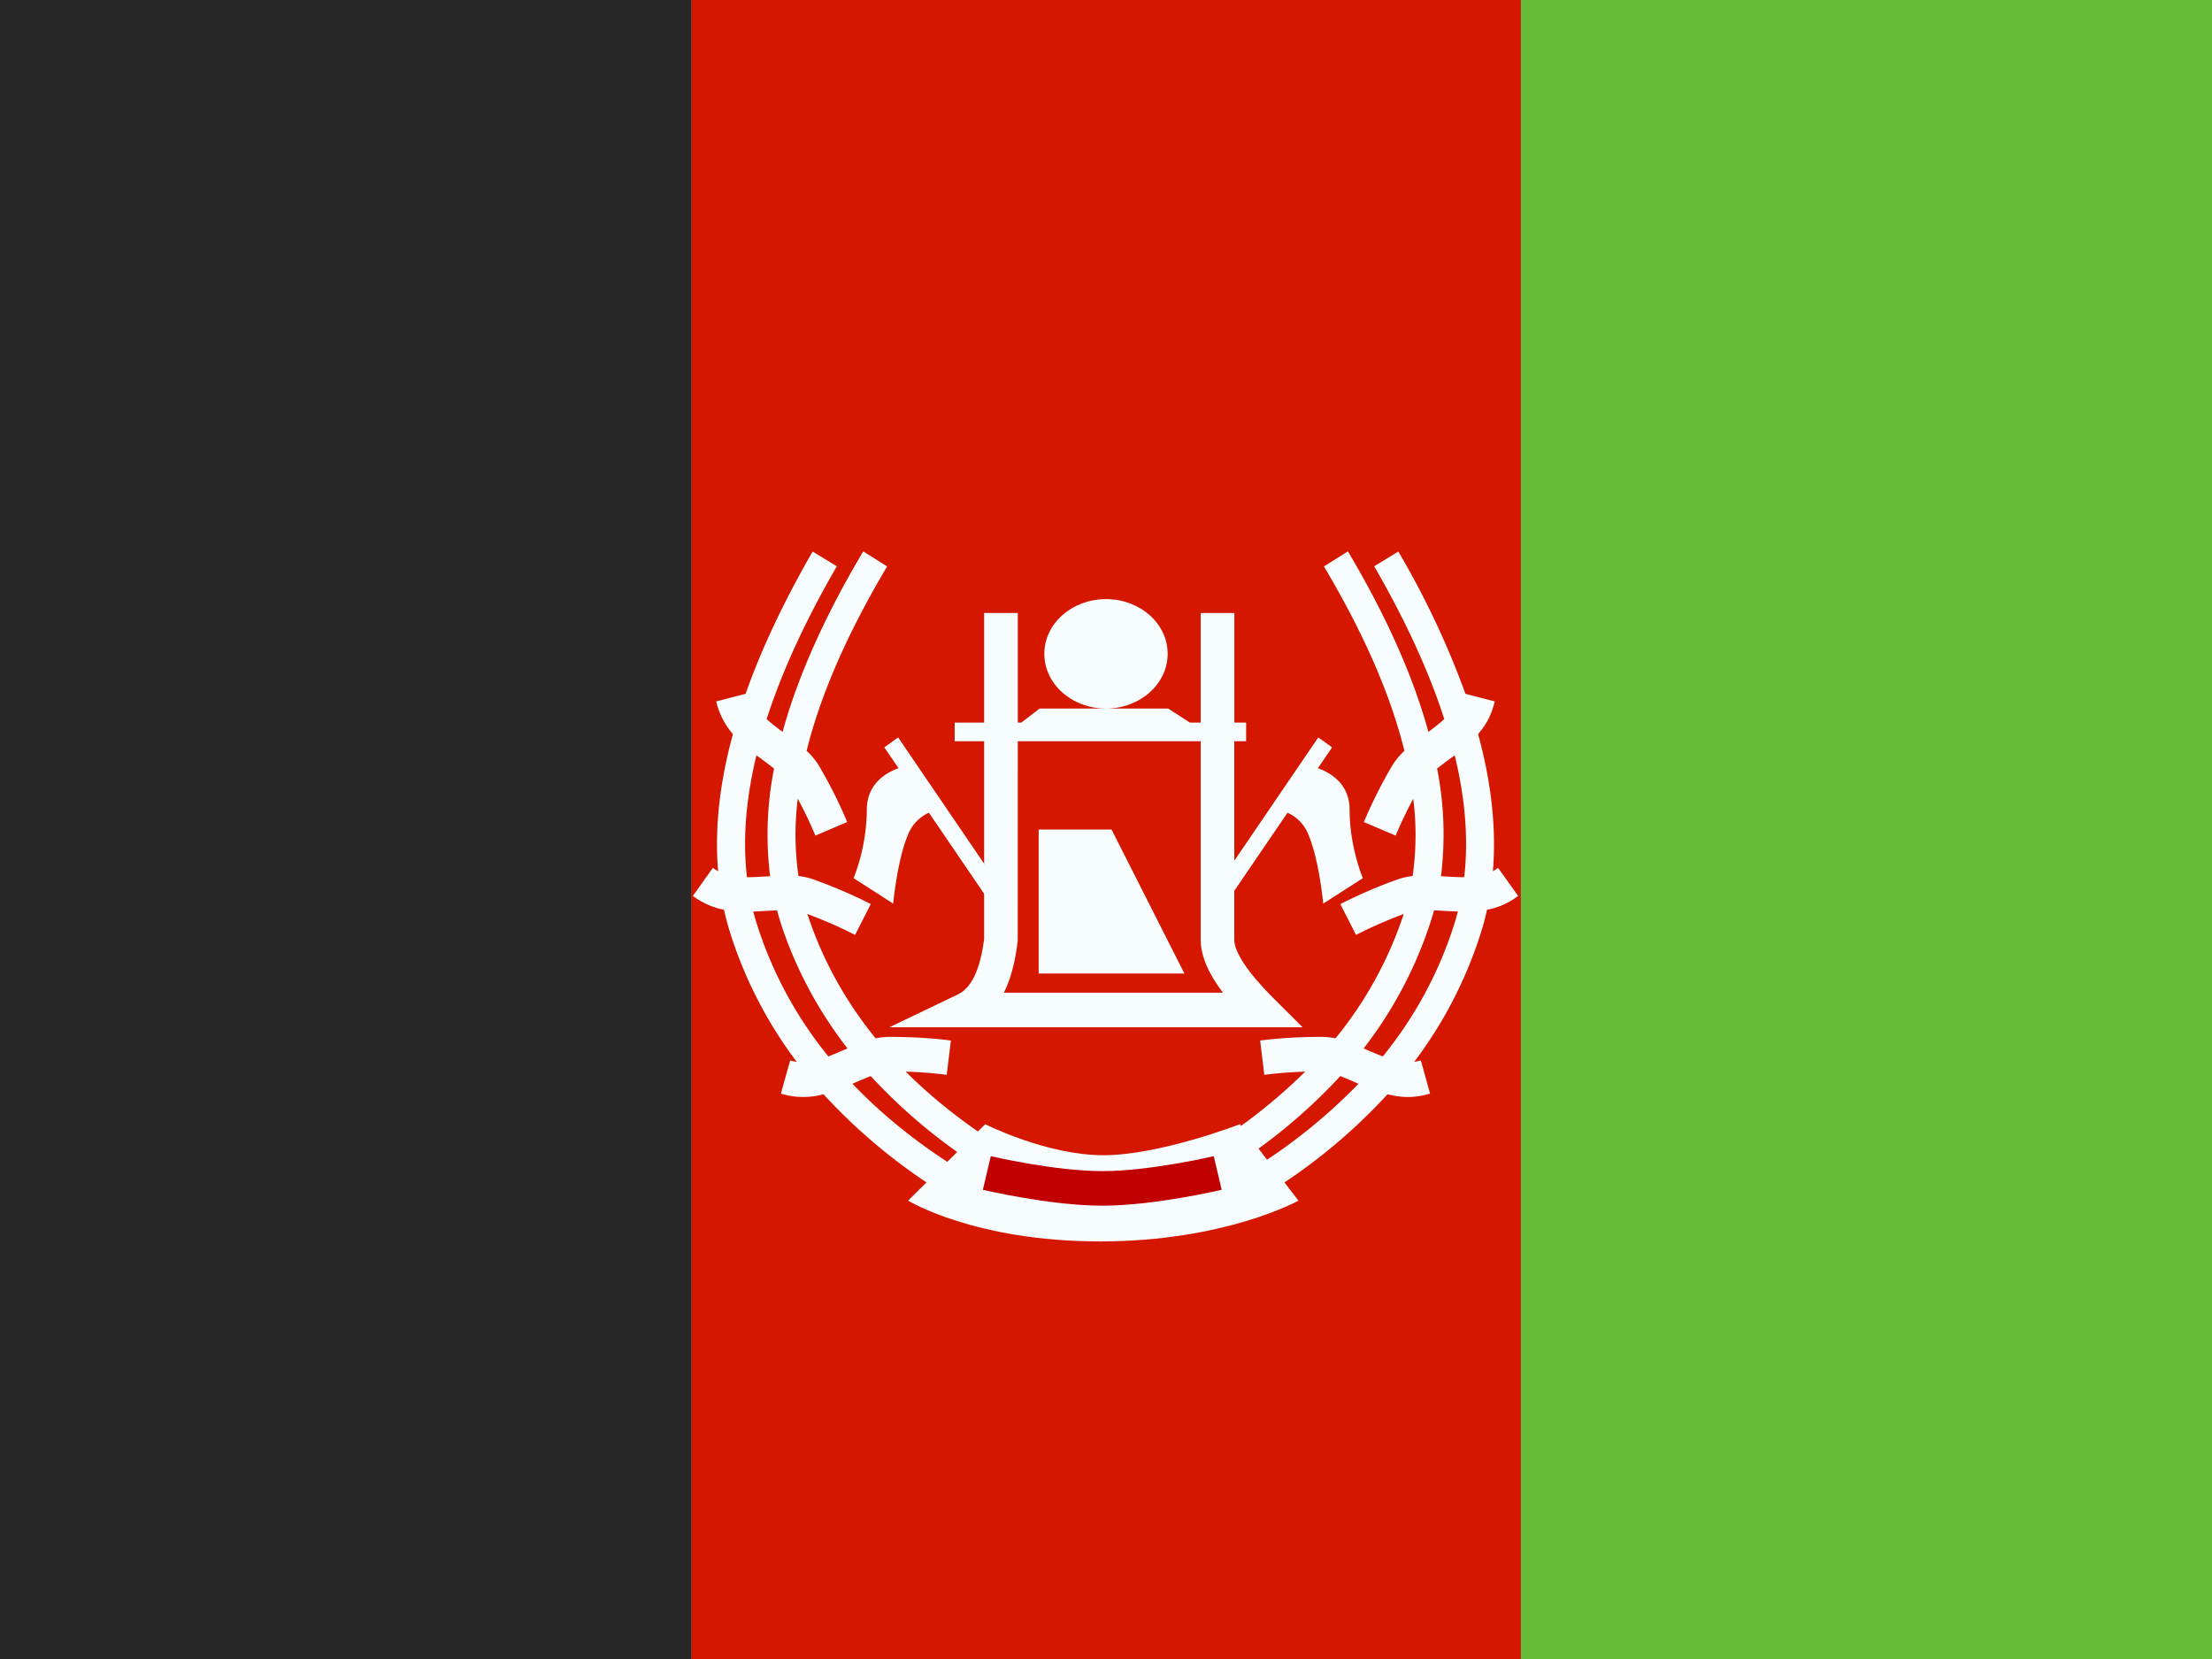 <svg xmlns="http://www.w3.org/2000/svg" xmlns:xlink="http://www.w3.org/1999/xlink" width="32" height="24" viewBox="0 0 32 24"><rect x="0" y="0" width="32" height="24" fill="#808080" stroke="none"/><g fill="none"><path fill="#67BD38" fill-rule="evenodd" d="M22 0h10v24H22z" clip-rule="evenodd"/><path fill="#D51700" fill-rule="evenodd" d="M10 0h12v24H10z" clip-rule="evenodd"/><path fill="#272727" fill-rule="evenodd" d="M0 0h10v24H0z" clip-rule="evenodd"/><path fill="#F7FCFF" fill-rule="evenodd" d="m12.488 7.977l.346.217q-.865 1.455-1.165 2.668a1 1 0 0 1 .193.24q.235.408.394.79l-.46.196a6 6 0 0 0-.255-.533a4.2 4.2 0 0 0 .01 1.118a1 1 0 0 1 .236.056q.441.16.81.35l-.227.446q-.315-.162-.69-.303l.005.015q.32.968.982 1.784a1 1 0 0 1 .208-.021q.47 0 .881.053l-.06.496a6 6 0 0 0-.593-.046q.595.595 1.398 1.099l-.211.355a8 8 0 0 1-1.694-1.39a7 7 0 0 0-.228.096l-.036.015q.609.639 1.441 1.175l-.215.353a8.2 8.2 0 0 1-1.645-1.376a1.1 1.1 0 0 1-.616-.009l.134-.48q.048.014.095.02a6.2 6.2 0 0 1-.955-1.841a4 4 0 0 1-.097-.359a1.1 1.1 0 0 1-.45-.2l.289-.406q.037.027.076.049q-.078-.92.214-1.984a1.1 1.1 0 0 1-.242-.473l.425-.11q.344-.972.97-2.058l.35.213q-.685 1.184-1.015 2.211q.092.083.23.185q.333-1.209 1.167-2.611m-1.29 3.141a8 8 0 0 0-.255-.191q-.231.954-.137 1.763q.11 0 .256-.01l.079-.004a4.9 4.9 0 0 1 .057-1.558m-.115 2.06l.157-.009q.029.102.06.202q.322.973.96 1.796l-.083.036q-.105.045-.193.08a5.8 5.8 0 0 1-1.028-1.894a4 4 0 0 1-.059-.202zm8.416-5.201l-.346.217q.865 1.455 1.164 2.668a1 1 0 0 0-.192.24a7 7 0 0 0-.395.79l.46.196q.109-.259.255-.533a4.2 4.2 0 0 1-.009 1.118a1 1 0 0 0-.236.056a7 7 0 0 0-.81.35l.227.446q.315-.162.69-.303l-.005.015a5.6 5.6 0 0 1-.982 1.784a1 1 0 0 0-.21-.021q-.469 0-.88.053l.06.496q.28-.036.592-.046a8 8 0 0 1-1.397 1.099l.211.355a8 8 0 0 0 1.694-1.39q.088.035.228.096l.035.015a8 8 0 0 1-1.44 1.175l.215.353a8.2 8.2 0 0 0 1.645-1.376c.217.055.4.054.615-.009l-.133-.48a1 1 0 0 1-.096.02a6.2 6.2 0 0 0 .956-1.841q.057-.176.097-.359a1.05 1.05 0 0 0 .45-.2l-.29-.406a1 1 0 0 1-.075.049q.077-.92-.214-1.984c.121-.14.196-.285.241-.473l-.424-.11a12.4 12.4 0 0 0-.971-2.058l-.349.213q.684 1.184 1.014 2.211a3 3 0 0 1-.23.185Q20.333 9.38 19.5 7.977m1.29 3.141a8 8 0 0 1 .255-.191q.231.954.137 1.763q-.11 0-.256-.01l-.08-.004a4.9 4.9 0 0 0-.056-1.558m.114 2.06l-.157-.009a6 6 0 0 1-1.02 1.998l.083.036q.106.045.194.08a5.8 5.8 0 0 0 1.028-1.894q.032-.1.059-.202z" clip-rule="evenodd"/><path fill="#F7FCFF" fill-rule="evenodd" d="m14.253 16.264l-1.116 1.105s.962.59 2.777.59c1.814 0 2.87-.59 2.87-.59l-.848-1.105s-1.157.448-1.975.448c-.82 0-1.708-.448-1.708-.448" clip-rule="evenodd"/><path stroke="#C00001" stroke-width=".5" d="M14.276 16.969s.946.223 1.67.223c.725 0 1.67-.223 1.67-.223"/><path fill="#F7FCFF" fill-rule="evenodd" d="M16.892 9.458c0 .438-.4.792-.892.792c-.493 0-.892-.354-.892-.792c0-.437.4-.791.892-.791c.493 0 .892.354.892.791M16 10.25h-.96l-.265.203h-.051V8.868h-.487v1.585h-.426v.27h.426v2.858c-.057.456-.19.714-.378.804l-.993.476h5.978l-.43-.429c-.377-.377-.558-.667-.558-.835v-2.874h.171v-.27h-.17V8.868h-.487v1.585h-.157l-.314-.203zm-1.276.473h2.646v2.874q.002.345.323.764h-3.17c.098-.197.164-.442.2-.749zM16.08 12h-1.054v2.083h2.108zm1.09-5.844l.001.003zm1.54.542l.002.01V6.7zm.3.037l.002-.005l-.001.002zm-1.212.613h.006z" clip-rule="evenodd"/><path fill="#F7FCFF" fill-rule="evenodd" d="m12.993 10.668l-.2.144l.206.301c-.176.063-.459.223-.459.599a2.8 2.8 0 0 1-.191.992l.572.368s.06-.636.215-.998a.58.58 0 0 1 .302-.317l.89 1.306l.198-.144zm6.078 0l.2.144l-.206.301c.176.063.459.223.459.599c0 .546.192.992.192.992l-.573.368s-.06-.636-.215-.998a.58.58 0 0 0-.302-.317l-.89 1.306l-.198-.144z" clip-rule="evenodd"/></g></svg>